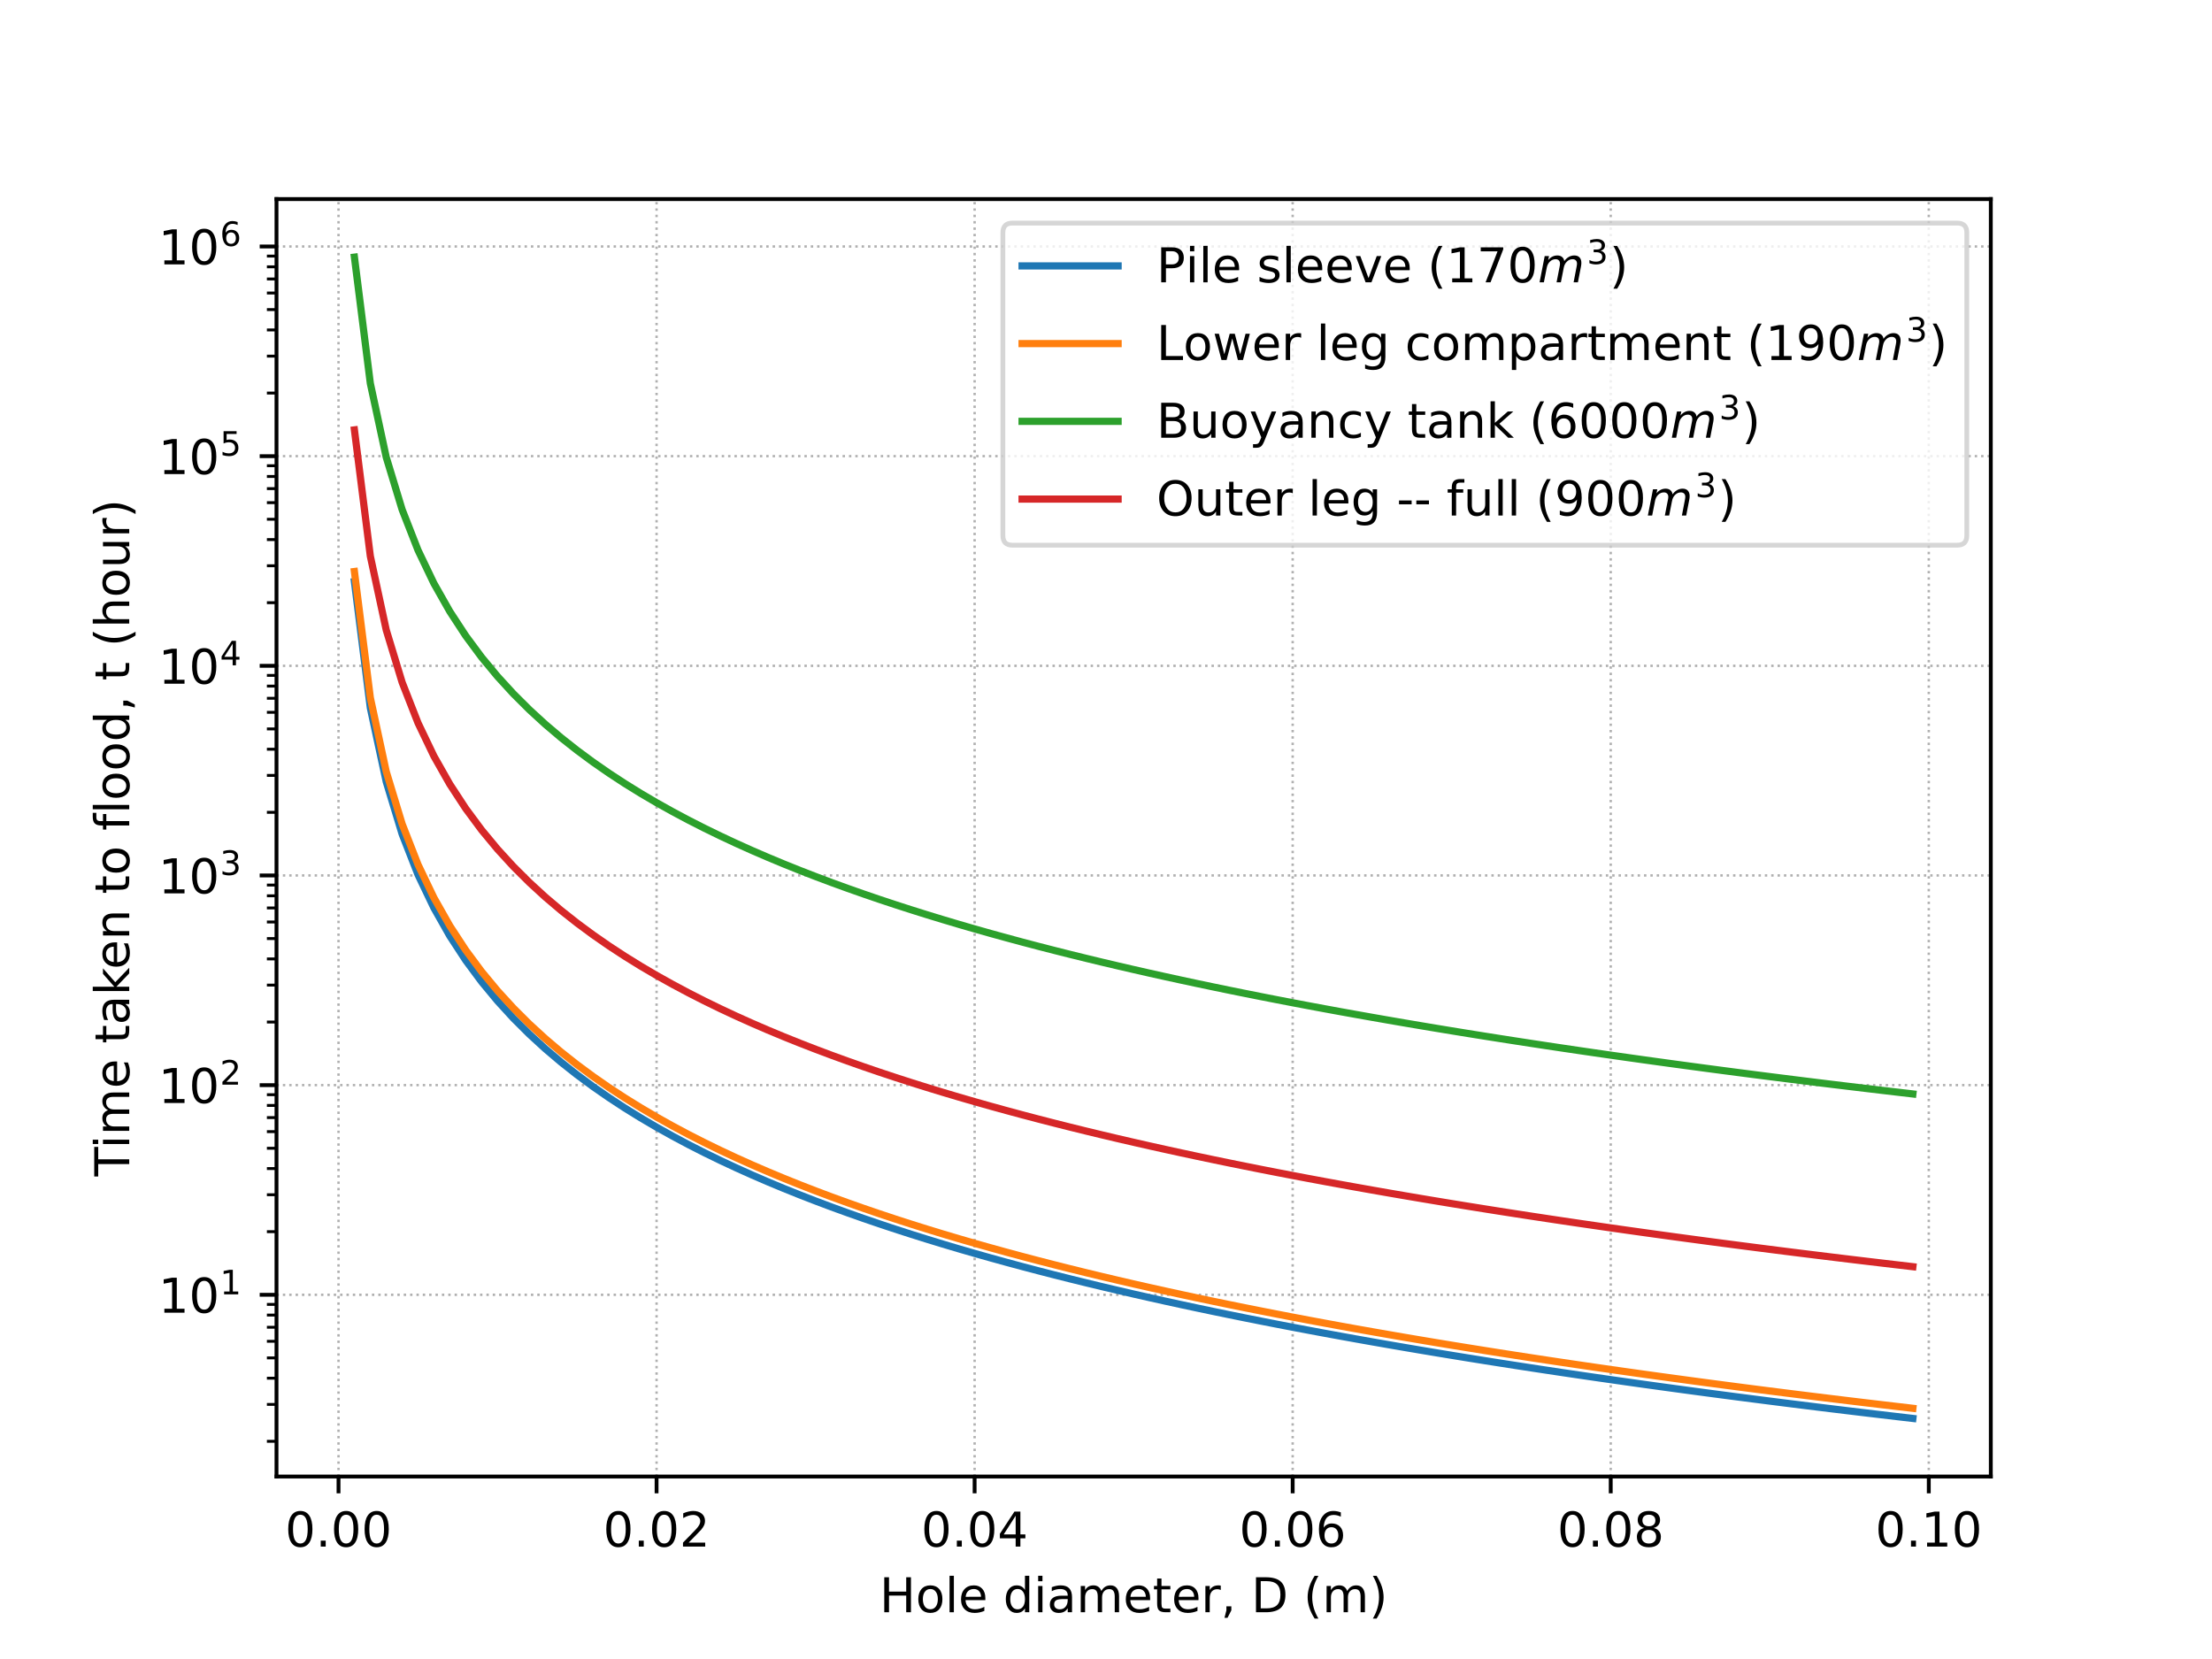 <?xml version="1.0" encoding="utf-8" standalone="no"?>
<!DOCTYPE svg PUBLIC "-//W3C//DTD SVG 1.1//EN"
  "http://www.w3.org/Graphics/SVG/1.1/DTD/svg11.dtd">
<!-- Created with matplotlib (https://matplotlib.org/) -->
<svg height="345.6pt" version="1.1" viewBox="0 0 460.8 345.6" width="460.8pt" xmlns="http://www.w3.org/2000/svg" xmlns:xlink="http://www.w3.org/1999/xlink">
 <defs>
  <style type="text/css">*{stroke-linecap:butt;stroke-linejoin:round;}</style>
 </defs>
 <g id="figure_1">
  <g id="patch_1">
   <path d="M 0 345.6 
L 460.8 345.6 
L 460.8 0 
L 0 0 
z
" style="fill:#ffffff;"/>
  </g>
  <g id="axes_1">
   <g id="patch_2">
    <path d="M 57.6 307.584 
L 414.72 307.584 
L 414.72 41.472 
L 57.6 41.472 
z
" style="fill:#ffffff;"/>
   </g>
   <g id="matplotlib.axis_1">
    <g id="xtick_1">
     <g id="line2d_1">
      <path clip-path="url(#p7de33e5da5)" d="M 70.52 307.584 
L 70.52 41.472 
" style="fill:none;stroke:#b0b0b0;stroke-dasharray:0.5,0.825;stroke-dashoffset:0;stroke-width:0.5;"/>
     </g>
     <g id="line2d_2">
      <defs>
       <path d="M 0 0 
L 0 3.5 
" id="me337058703" style="stroke:#000000;stroke-width:0.8;"/>
      </defs>
      <g>
       <use style="stroke:#000000;stroke-width:0.8;" x="70.52" xlink:href="#me337058703" y="307.584"/>
      </g>
     </g>
     <g id="text_1">
      <!-- 0.00 -->
      <g transform="translate(59.387 322.182)scale(0.1 -0.1)">
       <defs>
        <path d="M 31.781 66.406 
Q 24.172 66.406 20.328 58.906 
Q 16.5 51.422 16.5 36.375 
Q 16.5 21.391 20.328 13.891 
Q 24.172 6.391 31.781 6.391 
Q 39.453 6.391 43.281 13.891 
Q 47.125 21.391 47.125 36.375 
Q 47.125 51.422 43.281 58.906 
Q 39.453 66.406 31.781 66.406 
z
M 31.781 74.219 
Q 44.047 74.219 50.516 64.516 
Q 56.984 54.828 56.984 36.375 
Q 56.984 17.969 50.516 8.266 
Q 44.047 -1.422 31.781 -1.422 
Q 19.531 -1.422 13.062 8.266 
Q 6.594 17.969 6.594 36.375 
Q 6.594 54.828 13.062 64.516 
Q 19.531 74.219 31.781 74.219 
z
" id="DejaVuSans-48"/>
        <path d="M 10.688 12.406 
L 21 12.406 
L 21 0 
L 10.688 0 
z
" id="DejaVuSans-46"/>
       </defs>
       <use xlink:href="#DejaVuSans-48"/>
       <use x="63.623" xlink:href="#DejaVuSans-46"/>
       <use x="95.41" xlink:href="#DejaVuSans-48"/>
       <use x="159.033" xlink:href="#DejaVuSans-48"/>
      </g>
     </g>
    </g>
    <g id="xtick_2">
     <g id="line2d_3">
      <path clip-path="url(#p7de33e5da5)" d="M 136.776 307.584 
L 136.776 41.472 
" style="fill:none;stroke:#b0b0b0;stroke-dasharray:0.5,0.825;stroke-dashoffset:0;stroke-width:0.5;"/>
     </g>
     <g id="line2d_4">
      <g>
       <use style="stroke:#000000;stroke-width:0.8;" x="136.776" xlink:href="#me337058703" y="307.584"/>
      </g>
     </g>
     <g id="text_2">
      <!-- 0.02 -->
      <g transform="translate(125.643 322.182)scale(0.1 -0.1)">
       <defs>
        <path d="M 19.188 8.297 
L 53.609 8.297 
L 53.609 0 
L 7.328 0 
L 7.328 8.297 
Q 12.938 14.109 22.625 23.891 
Q 32.328 33.688 34.812 36.531 
Q 39.547 41.844 41.422 45.531 
Q 43.312 49.219 43.312 52.781 
Q 43.312 58.594 39.234 62.25 
Q 35.156 65.922 28.609 65.922 
Q 23.969 65.922 18.812 64.312 
Q 13.672 62.703 7.812 59.422 
L 7.812 69.391 
Q 13.766 71.781 18.938 73 
Q 24.125 74.219 28.422 74.219 
Q 39.75 74.219 46.484 68.547 
Q 53.219 62.891 53.219 53.422 
Q 53.219 48.922 51.531 44.891 
Q 49.859 40.875 45.406 35.406 
Q 44.188 33.984 37.641 27.219 
Q 31.109 20.453 19.188 8.297 
z
" id="DejaVuSans-50"/>
       </defs>
       <use xlink:href="#DejaVuSans-48"/>
       <use x="63.623" xlink:href="#DejaVuSans-46"/>
       <use x="95.41" xlink:href="#DejaVuSans-48"/>
       <use x="159.033" xlink:href="#DejaVuSans-50"/>
      </g>
     </g>
    </g>
    <g id="xtick_3">
     <g id="line2d_5">
      <path clip-path="url(#p7de33e5da5)" d="M 203.032 307.584 
L 203.032 41.472 
" style="fill:none;stroke:#b0b0b0;stroke-dasharray:0.5,0.825;stroke-dashoffset:0;stroke-width:0.5;"/>
     </g>
     <g id="line2d_6">
      <g>
       <use style="stroke:#000000;stroke-width:0.8;" x="203.032" xlink:href="#me337058703" y="307.584"/>
      </g>
     </g>
     <g id="text_3">
      <!-- 0.04 -->
      <g transform="translate(191.899 322.182)scale(0.1 -0.1)">
       <defs>
        <path d="M 37.797 64.312 
L 12.891 25.391 
L 37.797 25.391 
z
M 35.203 72.906 
L 47.609 72.906 
L 47.609 25.391 
L 58.016 25.391 
L 58.016 17.188 
L 47.609 17.188 
L 47.609 0 
L 37.797 0 
L 37.797 17.188 
L 4.891 17.188 
L 4.891 26.703 
z
" id="DejaVuSans-52"/>
       </defs>
       <use xlink:href="#DejaVuSans-48"/>
       <use x="63.623" xlink:href="#DejaVuSans-46"/>
       <use x="95.41" xlink:href="#DejaVuSans-48"/>
       <use x="159.033" xlink:href="#DejaVuSans-52"/>
      </g>
     </g>
    </g>
    <g id="xtick_4">
     <g id="line2d_7">
      <path clip-path="url(#p7de33e5da5)" d="M 269.288 307.584 
L 269.288 41.472 
" style="fill:none;stroke:#b0b0b0;stroke-dasharray:0.5,0.825;stroke-dashoffset:0;stroke-width:0.5;"/>
     </g>
     <g id="line2d_8">
      <g>
       <use style="stroke:#000000;stroke-width:0.8;" x="269.288" xlink:href="#me337058703" y="307.584"/>
      </g>
     </g>
     <g id="text_4">
      <!-- 0.06 -->
      <g transform="translate(258.155 322.182)scale(0.1 -0.1)">
       <defs>
        <path d="M 33.016 40.375 
Q 26.375 40.375 22.484 35.828 
Q 18.609 31.297 18.609 23.391 
Q 18.609 15.531 22.484 10.953 
Q 26.375 6.391 33.016 6.391 
Q 39.656 6.391 43.531 10.953 
Q 47.406 15.531 47.406 23.391 
Q 47.406 31.297 43.531 35.828 
Q 39.656 40.375 33.016 40.375 
z
M 52.594 71.297 
L 52.594 62.312 
Q 48.875 64.062 45.094 64.984 
Q 41.312 65.922 37.594 65.922 
Q 27.828 65.922 22.672 59.328 
Q 17.531 52.734 16.797 39.406 
Q 19.672 43.656 24.016 45.922 
Q 28.375 48.188 33.594 48.188 
Q 44.578 48.188 50.953 41.516 
Q 57.328 34.859 57.328 23.391 
Q 57.328 12.156 50.688 5.359 
Q 44.047 -1.422 33.016 -1.422 
Q 20.359 -1.422 13.672 8.266 
Q 6.984 17.969 6.984 36.375 
Q 6.984 53.656 15.188 63.938 
Q 23.391 74.219 37.203 74.219 
Q 40.922 74.219 44.703 73.484 
Q 48.484 72.75 52.594 71.297 
z
" id="DejaVuSans-54"/>
       </defs>
       <use xlink:href="#DejaVuSans-48"/>
       <use x="63.623" xlink:href="#DejaVuSans-46"/>
       <use x="95.41" xlink:href="#DejaVuSans-48"/>
       <use x="159.033" xlink:href="#DejaVuSans-54"/>
      </g>
     </g>
    </g>
    <g id="xtick_5">
     <g id="line2d_9">
      <path clip-path="url(#p7de33e5da5)" d="M 335.544 307.584 
L 335.544 41.472 
" style="fill:none;stroke:#b0b0b0;stroke-dasharray:0.5,0.825;stroke-dashoffset:0;stroke-width:0.5;"/>
     </g>
     <g id="line2d_10">
      <g>
       <use style="stroke:#000000;stroke-width:0.8;" x="335.544" xlink:href="#me337058703" y="307.584"/>
      </g>
     </g>
     <g id="text_5">
      <!-- 0.08 -->
      <g transform="translate(324.411 322.182)scale(0.1 -0.1)">
       <defs>
        <path d="M 31.781 34.625 
Q 24.75 34.625 20.719 30.859 
Q 16.703 27.094 16.703 20.516 
Q 16.703 13.922 20.719 10.156 
Q 24.75 6.391 31.781 6.391 
Q 38.812 6.391 42.859 10.172 
Q 46.922 13.969 46.922 20.516 
Q 46.922 27.094 42.891 30.859 
Q 38.875 34.625 31.781 34.625 
z
M 21.922 38.812 
Q 15.578 40.375 12.031 44.719 
Q 8.5 49.078 8.5 55.328 
Q 8.5 64.062 14.719 69.141 
Q 20.953 74.219 31.781 74.219 
Q 42.672 74.219 48.875 69.141 
Q 55.078 64.062 55.078 55.328 
Q 55.078 49.078 51.531 44.719 
Q 48 40.375 41.703 38.812 
Q 48.828 37.156 52.797 32.312 
Q 56.781 27.484 56.781 20.516 
Q 56.781 9.906 50.312 4.234 
Q 43.844 -1.422 31.781 -1.422 
Q 19.734 -1.422 13.25 4.234 
Q 6.781 9.906 6.781 20.516 
Q 6.781 27.484 10.781 32.312 
Q 14.797 37.156 21.922 38.812 
z
M 18.312 54.391 
Q 18.312 48.734 21.844 45.562 
Q 25.391 42.391 31.781 42.391 
Q 38.141 42.391 41.719 45.562 
Q 45.312 48.734 45.312 54.391 
Q 45.312 60.062 41.719 63.234 
Q 38.141 66.406 31.781 66.406 
Q 25.391 66.406 21.844 63.234 
Q 18.312 60.062 18.312 54.391 
z
" id="DejaVuSans-56"/>
       </defs>
       <use xlink:href="#DejaVuSans-48"/>
       <use x="63.623" xlink:href="#DejaVuSans-46"/>
       <use x="95.41" xlink:href="#DejaVuSans-48"/>
       <use x="159.033" xlink:href="#DejaVuSans-56"/>
      </g>
     </g>
    </g>
    <g id="xtick_6">
     <g id="line2d_11">
      <path clip-path="url(#p7de33e5da5)" d="M 401.8 307.584 
L 401.8 41.472 
" style="fill:none;stroke:#b0b0b0;stroke-dasharray:0.5,0.825;stroke-dashoffset:0;stroke-width:0.5;"/>
     </g>
     <g id="line2d_12">
      <g>
       <use style="stroke:#000000;stroke-width:0.8;" x="401.8" xlink:href="#me337058703" y="307.584"/>
      </g>
     </g>
     <g id="text_6">
      <!-- 0.10 -->
      <g transform="translate(390.667 322.182)scale(0.1 -0.1)">
       <defs>
        <path d="M 12.406 8.297 
L 28.516 8.297 
L 28.516 63.922 
L 10.984 60.406 
L 10.984 69.391 
L 28.422 72.906 
L 38.281 72.906 
L 38.281 8.297 
L 54.391 8.297 
L 54.391 0 
L 12.406 0 
z
" id="DejaVuSans-49"/>
       </defs>
       <use xlink:href="#DejaVuSans-48"/>
       <use x="63.623" xlink:href="#DejaVuSans-46"/>
       <use x="95.41" xlink:href="#DejaVuSans-49"/>
       <use x="159.033" xlink:href="#DejaVuSans-48"/>
      </g>
     </g>
    </g>
    <g id="text_7">
     <!-- Hole diameter, D (m) -->
     <g transform="translate(183.23 335.861)scale(0.1 -0.1)">
      <defs>
       <path d="M 9.812 72.906 
L 19.672 72.906 
L 19.672 43.016 
L 55.516 43.016 
L 55.516 72.906 
L 65.375 72.906 
L 65.375 0 
L 55.516 0 
L 55.516 34.719 
L 19.672 34.719 
L 19.672 0 
L 9.812 0 
z
" id="DejaVuSans-72"/>
       <path d="M 30.609 48.391 
Q 23.391 48.391 19.188 42.75 
Q 14.984 37.109 14.984 27.297 
Q 14.984 17.484 19.156 11.844 
Q 23.344 6.203 30.609 6.203 
Q 37.797 6.203 41.984 11.859 
Q 46.188 17.531 46.188 27.297 
Q 46.188 37.016 41.984 42.703 
Q 37.797 48.391 30.609 48.391 
z
M 30.609 56 
Q 42.328 56 49.016 48.375 
Q 55.719 40.766 55.719 27.297 
Q 55.719 13.875 49.016 6.219 
Q 42.328 -1.422 30.609 -1.422 
Q 18.844 -1.422 12.172 6.219 
Q 5.516 13.875 5.516 27.297 
Q 5.516 40.766 12.172 48.375 
Q 18.844 56 30.609 56 
z
" id="DejaVuSans-111"/>
       <path d="M 9.422 75.984 
L 18.406 75.984 
L 18.406 0 
L 9.422 0 
z
" id="DejaVuSans-108"/>
       <path d="M 56.203 29.594 
L 56.203 25.203 
L 14.891 25.203 
Q 15.484 15.922 20.484 11.062 
Q 25.484 6.203 34.422 6.203 
Q 39.594 6.203 44.453 7.469 
Q 49.312 8.734 54.109 11.281 
L 54.109 2.781 
Q 49.266 0.734 44.188 -0.344 
Q 39.109 -1.422 33.891 -1.422 
Q 20.797 -1.422 13.156 6.188 
Q 5.516 13.812 5.516 26.812 
Q 5.516 40.234 12.766 48.109 
Q 20.016 56 32.328 56 
Q 43.359 56 49.781 48.891 
Q 56.203 41.797 56.203 29.594 
z
M 47.219 32.234 
Q 47.125 39.594 43.094 43.984 
Q 39.062 48.391 32.422 48.391 
Q 24.906 48.391 20.391 44.141 
Q 15.875 39.891 15.188 32.172 
z
" id="DejaVuSans-101"/>
       <path id="DejaVuSans-32"/>
       <path d="M 45.406 46.391 
L 45.406 75.984 
L 54.391 75.984 
L 54.391 0 
L 45.406 0 
L 45.406 8.203 
Q 42.578 3.328 38.25 0.953 
Q 33.938 -1.422 27.875 -1.422 
Q 17.969 -1.422 11.734 6.484 
Q 5.516 14.406 5.516 27.297 
Q 5.516 40.188 11.734 48.094 
Q 17.969 56 27.875 56 
Q 33.938 56 38.25 53.625 
Q 42.578 51.266 45.406 46.391 
z
M 14.797 27.297 
Q 14.797 17.391 18.875 11.75 
Q 22.953 6.109 30.078 6.109 
Q 37.203 6.109 41.297 11.75 
Q 45.406 17.391 45.406 27.297 
Q 45.406 37.203 41.297 42.844 
Q 37.203 48.484 30.078 48.484 
Q 22.953 48.484 18.875 42.844 
Q 14.797 37.203 14.797 27.297 
z
" id="DejaVuSans-100"/>
       <path d="M 9.422 54.688 
L 18.406 54.688 
L 18.406 0 
L 9.422 0 
z
M 9.422 75.984 
L 18.406 75.984 
L 18.406 64.594 
L 9.422 64.594 
z
" id="DejaVuSans-105"/>
       <path d="M 34.281 27.484 
Q 23.391 27.484 19.188 25 
Q 14.984 22.516 14.984 16.5 
Q 14.984 11.719 18.141 8.906 
Q 21.297 6.109 26.703 6.109 
Q 34.188 6.109 38.703 11.406 
Q 43.219 16.703 43.219 25.484 
L 43.219 27.484 
z
M 52.203 31.203 
L 52.203 0 
L 43.219 0 
L 43.219 8.297 
Q 40.141 3.328 35.547 0.953 
Q 30.953 -1.422 24.312 -1.422 
Q 15.922 -1.422 10.953 3.297 
Q 6 8.016 6 15.922 
Q 6 25.141 12.172 29.828 
Q 18.359 34.516 30.609 34.516 
L 43.219 34.516 
L 43.219 35.406 
Q 43.219 41.609 39.141 45 
Q 35.062 48.391 27.688 48.391 
Q 23 48.391 18.547 47.266 
Q 14.109 46.141 10.016 43.891 
L 10.016 52.203 
Q 14.938 54.109 19.578 55.047 
Q 24.219 56 28.609 56 
Q 40.484 56 46.344 49.844 
Q 52.203 43.703 52.203 31.203 
z
" id="DejaVuSans-97"/>
       <path d="M 52 44.188 
Q 55.375 50.25 60.062 53.125 
Q 64.75 56 71.094 56 
Q 79.641 56 84.281 50.016 
Q 88.922 44.047 88.922 33.016 
L 88.922 0 
L 79.891 0 
L 79.891 32.719 
Q 79.891 40.578 77.094 44.375 
Q 74.312 48.188 68.609 48.188 
Q 61.625 48.188 57.562 43.547 
Q 53.516 38.922 53.516 30.906 
L 53.516 0 
L 44.484 0 
L 44.484 32.719 
Q 44.484 40.625 41.703 44.406 
Q 38.922 48.188 33.109 48.188 
Q 26.219 48.188 22.156 43.531 
Q 18.109 38.875 18.109 30.906 
L 18.109 0 
L 9.078 0 
L 9.078 54.688 
L 18.109 54.688 
L 18.109 46.188 
Q 21.188 51.219 25.484 53.609 
Q 29.781 56 35.688 56 
Q 41.656 56 45.828 52.969 
Q 50 49.953 52 44.188 
z
" id="DejaVuSans-109"/>
       <path d="M 18.312 70.219 
L 18.312 54.688 
L 36.812 54.688 
L 36.812 47.703 
L 18.312 47.703 
L 18.312 18.016 
Q 18.312 11.328 20.141 9.422 
Q 21.969 7.516 27.594 7.516 
L 36.812 7.516 
L 36.812 0 
L 27.594 0 
Q 17.188 0 13.234 3.875 
Q 9.281 7.766 9.281 18.016 
L 9.281 47.703 
L 2.688 47.703 
L 2.688 54.688 
L 9.281 54.688 
L 9.281 70.219 
z
" id="DejaVuSans-116"/>
       <path d="M 41.109 46.297 
Q 39.594 47.172 37.812 47.578 
Q 36.031 48 33.891 48 
Q 26.266 48 22.188 43.047 
Q 18.109 38.094 18.109 28.812 
L 18.109 0 
L 9.078 0 
L 9.078 54.688 
L 18.109 54.688 
L 18.109 46.188 
Q 20.953 51.172 25.484 53.578 
Q 30.031 56 36.531 56 
Q 37.453 56 38.578 55.875 
Q 39.703 55.766 41.062 55.516 
z
" id="DejaVuSans-114"/>
       <path d="M 11.719 12.406 
L 22.016 12.406 
L 22.016 4 
L 14.016 -11.625 
L 7.719 -11.625 
L 11.719 4 
z
" id="DejaVuSans-44"/>
       <path d="M 19.672 64.797 
L 19.672 8.109 
L 31.594 8.109 
Q 46.688 8.109 53.688 14.938 
Q 60.688 21.781 60.688 36.531 
Q 60.688 51.172 53.688 57.984 
Q 46.688 64.797 31.594 64.797 
z
M 9.812 72.906 
L 30.078 72.906 
Q 51.266 72.906 61.172 64.094 
Q 71.094 55.281 71.094 36.531 
Q 71.094 17.672 61.125 8.828 
Q 51.172 0 30.078 0 
L 9.812 0 
z
" id="DejaVuSans-68"/>
       <path d="M 31 75.875 
Q 24.469 64.656 21.281 53.656 
Q 18.109 42.672 18.109 31.391 
Q 18.109 20.125 21.312 9.062 
Q 24.516 -2 31 -13.188 
L 23.188 -13.188 
Q 15.875 -1.703 12.234 9.375 
Q 8.594 20.453 8.594 31.391 
Q 8.594 42.281 12.203 53.312 
Q 15.828 64.359 23.188 75.875 
z
" id="DejaVuSans-40"/>
       <path d="M 8.016 75.875 
L 15.828 75.875 
Q 23.141 64.359 26.781 53.312 
Q 30.422 42.281 30.422 31.391 
Q 30.422 20.453 26.781 9.375 
Q 23.141 -1.703 15.828 -13.188 
L 8.016 -13.188 
Q 14.5 -2 17.703 9.062 
Q 20.906 20.125 20.906 31.391 
Q 20.906 42.672 17.703 53.656 
Q 14.5 64.656 8.016 75.875 
z
" id="DejaVuSans-41"/>
      </defs>
      <use xlink:href="#DejaVuSans-72"/>
      <use x="75.195" xlink:href="#DejaVuSans-111"/>
      <use x="136.377" xlink:href="#DejaVuSans-108"/>
      <use x="164.16" xlink:href="#DejaVuSans-101"/>
      <use x="225.684" xlink:href="#DejaVuSans-32"/>
      <use x="257.471" xlink:href="#DejaVuSans-100"/>
      <use x="320.947" xlink:href="#DejaVuSans-105"/>
      <use x="348.73" xlink:href="#DejaVuSans-97"/>
      <use x="410.01" xlink:href="#DejaVuSans-109"/>
      <use x="507.422" xlink:href="#DejaVuSans-101"/>
      <use x="568.945" xlink:href="#DejaVuSans-116"/>
      <use x="608.154" xlink:href="#DejaVuSans-101"/>
      <use x="669.678" xlink:href="#DejaVuSans-114"/>
      <use x="710.791" xlink:href="#DejaVuSans-44"/>
      <use x="742.578" xlink:href="#DejaVuSans-32"/>
      <use x="774.365" xlink:href="#DejaVuSans-68"/>
      <use x="851.367" xlink:href="#DejaVuSans-32"/>
      <use x="883.154" xlink:href="#DejaVuSans-40"/>
      <use x="922.168" xlink:href="#DejaVuSans-109"/>
      <use x="1019.58" xlink:href="#DejaVuSans-41"/>
     </g>
    </g>
   </g>
   <g id="matplotlib.axis_2">
    <g id="ytick_1">
     <g id="line2d_13">
      <path clip-path="url(#p7de33e5da5)" d="M 57.6 269.727 
L 414.72 269.727 
" style="fill:none;stroke:#b0b0b0;stroke-dasharray:0.5,0.825;stroke-dashoffset:0;stroke-width:0.5;"/>
     </g>
     <g id="line2d_14">
      <defs>
       <path d="M 0 0 
L -3.5 0 
" id="m7d23ebe862" style="stroke:#000000;stroke-width:0.8;"/>
      </defs>
      <g>
       <use style="stroke:#000000;stroke-width:0.8;" x="57.6" xlink:href="#m7d23ebe862" y="269.727"/>
      </g>
     </g>
     <g id="text_8">
      <!-- $\mathdefault{10^{1}}$ -->
      <g transform="translate(33 273.527)scale(0.1 -0.1)">
       <use transform="translate(0 0.684)" xlink:href="#DejaVuSans-49"/>
       <use transform="translate(63.623 0.684)" xlink:href="#DejaVuSans-48"/>
       <use transform="translate(128.203 38.966)scale(0.7)" xlink:href="#DejaVuSans-49"/>
      </g>
     </g>
    </g>
    <g id="ytick_2">
     <g id="line2d_15">
      <path clip-path="url(#p7de33e5da5)" d="M 57.6 226.051 
L 414.72 226.051 
" style="fill:none;stroke:#b0b0b0;stroke-dasharray:0.5,0.825;stroke-dashoffset:0;stroke-width:0.5;"/>
     </g>
     <g id="line2d_16">
      <g>
       <use style="stroke:#000000;stroke-width:0.8;" x="57.6" xlink:href="#m7d23ebe862" y="226.051"/>
      </g>
     </g>
     <g id="text_9">
      <!-- $\mathdefault{10^{2}}$ -->
      <g transform="translate(33 229.851)scale(0.1 -0.1)">
       <use transform="translate(0 0.766)" xlink:href="#DejaVuSans-49"/>
       <use transform="translate(63.623 0.766)" xlink:href="#DejaVuSans-48"/>
       <use transform="translate(128.203 39.047)scale(0.7)" xlink:href="#DejaVuSans-50"/>
      </g>
     </g>
    </g>
    <g id="ytick_3">
     <g id="line2d_17">
      <path clip-path="url(#p7de33e5da5)" d="M 57.6 182.376 
L 414.72 182.376 
" style="fill:none;stroke:#b0b0b0;stroke-dasharray:0.5,0.825;stroke-dashoffset:0;stroke-width:0.5;"/>
     </g>
     <g id="line2d_18">
      <g>
       <use style="stroke:#000000;stroke-width:0.8;" x="57.6" xlink:href="#m7d23ebe862" y="182.376"/>
      </g>
     </g>
     <g id="text_10">
      <!-- $\mathdefault{10^{3}}$ -->
      <g transform="translate(33 186.175)scale(0.1 -0.1)">
       <defs>
        <path d="M 40.578 39.312 
Q 47.656 37.797 51.625 33 
Q 55.609 28.219 55.609 21.188 
Q 55.609 10.406 48.188 4.484 
Q 40.766 -1.422 27.094 -1.422 
Q 22.516 -1.422 17.656 -0.516 
Q 12.797 0.391 7.625 2.203 
L 7.625 11.719 
Q 11.719 9.328 16.594 8.109 
Q 21.484 6.891 26.812 6.891 
Q 36.078 6.891 40.938 10.547 
Q 45.797 14.203 45.797 21.188 
Q 45.797 27.641 41.281 31.266 
Q 36.766 34.906 28.719 34.906 
L 20.219 34.906 
L 20.219 43.016 
L 29.109 43.016 
Q 36.375 43.016 40.234 45.922 
Q 44.094 48.828 44.094 54.297 
Q 44.094 59.906 40.109 62.906 
Q 36.141 65.922 28.719 65.922 
Q 24.656 65.922 20.016 65.031 
Q 15.375 64.156 9.812 62.312 
L 9.812 71.094 
Q 15.438 72.656 20.344 73.438 
Q 25.25 74.219 29.594 74.219 
Q 40.828 74.219 47.359 69.109 
Q 53.906 64.016 53.906 55.328 
Q 53.906 49.266 50.438 45.094 
Q 46.969 40.922 40.578 39.312 
z
" id="DejaVuSans-51"/>
       </defs>
       <use transform="translate(0 0.766)" xlink:href="#DejaVuSans-49"/>
       <use transform="translate(63.623 0.766)" xlink:href="#DejaVuSans-48"/>
       <use transform="translate(128.203 39.047)scale(0.7)" xlink:href="#DejaVuSans-51"/>
      </g>
     </g>
    </g>
    <g id="ytick_4">
     <g id="line2d_19">
      <path clip-path="url(#p7de33e5da5)" d="M 57.6 138.7 
L 414.72 138.7 
" style="fill:none;stroke:#b0b0b0;stroke-dasharray:0.5,0.825;stroke-dashoffset:0;stroke-width:0.5;"/>
     </g>
     <g id="line2d_20">
      <g>
       <use style="stroke:#000000;stroke-width:0.8;" x="57.6" xlink:href="#m7d23ebe862" y="138.7"/>
      </g>
     </g>
     <g id="text_11">
      <!-- $\mathdefault{10^{4}}$ -->
      <g transform="translate(33 142.499)scale(0.1 -0.1)">
       <use transform="translate(0 0.684)" xlink:href="#DejaVuSans-49"/>
       <use transform="translate(63.623 0.684)" xlink:href="#DejaVuSans-48"/>
       <use transform="translate(128.203 38.966)scale(0.7)" xlink:href="#DejaVuSans-52"/>
      </g>
     </g>
    </g>
    <g id="ytick_5">
     <g id="line2d_21">
      <path clip-path="url(#p7de33e5da5)" d="M 57.6 95.024 
L 414.72 95.024 
" style="fill:none;stroke:#b0b0b0;stroke-dasharray:0.5,0.825;stroke-dashoffset:0;stroke-width:0.5;"/>
     </g>
     <g id="line2d_22">
      <g>
       <use style="stroke:#000000;stroke-width:0.8;" x="57.6" xlink:href="#m7d23ebe862" y="95.024"/>
      </g>
     </g>
     <g id="text_12">
      <!-- $\mathdefault{10^{5}}$ -->
      <g transform="translate(33 98.823)scale(0.1 -0.1)">
       <defs>
        <path d="M 10.797 72.906 
L 49.516 72.906 
L 49.516 64.594 
L 19.828 64.594 
L 19.828 46.734 
Q 21.969 47.469 24.109 47.828 
Q 26.266 48.188 28.422 48.188 
Q 40.625 48.188 47.75 41.5 
Q 54.891 34.812 54.891 23.391 
Q 54.891 11.625 47.562 5.094 
Q 40.234 -1.422 26.906 -1.422 
Q 22.312 -1.422 17.547 -0.641 
Q 12.797 0.141 7.719 1.703 
L 7.719 11.625 
Q 12.109 9.234 16.797 8.062 
Q 21.484 6.891 26.703 6.891 
Q 35.156 6.891 40.078 11.328 
Q 45.016 15.766 45.016 23.391 
Q 45.016 31 40.078 35.438 
Q 35.156 39.891 26.703 39.891 
Q 22.75 39.891 18.812 39.016 
Q 14.891 38.141 10.797 36.281 
z
" id="DejaVuSans-53"/>
       </defs>
       <use transform="translate(0 0.684)" xlink:href="#DejaVuSans-49"/>
       <use transform="translate(63.623 0.684)" xlink:href="#DejaVuSans-48"/>
       <use transform="translate(128.203 38.966)scale(0.7)" xlink:href="#DejaVuSans-53"/>
      </g>
     </g>
    </g>
    <g id="ytick_6">
     <g id="line2d_23">
      <path clip-path="url(#p7de33e5da5)" d="M 57.6 51.348 
L 414.72 51.348 
" style="fill:none;stroke:#b0b0b0;stroke-dasharray:0.5,0.825;stroke-dashoffset:0;stroke-width:0.5;"/>
     </g>
     <g id="line2d_24">
      <g>
       <use style="stroke:#000000;stroke-width:0.8;" x="57.6" xlink:href="#m7d23ebe862" y="51.348"/>
      </g>
     </g>
     <g id="text_13">
      <!-- $\mathdefault{10^{6}}$ -->
      <g transform="translate(33 55.147)scale(0.1 -0.1)">
       <use transform="translate(0 0.766)" xlink:href="#DejaVuSans-49"/>
       <use transform="translate(63.623 0.766)" xlink:href="#DejaVuSans-48"/>
       <use transform="translate(128.203 39.047)scale(0.7)" xlink:href="#DejaVuSans-54"/>
      </g>
     </g>
    </g>
    <g id="ytick_7">
     <g id="line2d_25">
      <defs>
       <path d="M 0 0 
L -2 0 
" id="mdcd678fb2e" style="stroke:#000000;stroke-width:0.6;"/>
      </defs>
      <g>
       <use style="stroke:#000000;stroke-width:0.6;" x="57.6" xlink:href="#mdcd678fb2e" y="300.256"/>
      </g>
     </g>
    </g>
    <g id="ytick_8">
     <g id="line2d_26">
      <g>
       <use style="stroke:#000000;stroke-width:0.6;" x="57.6" xlink:href="#mdcd678fb2e" y="292.565"/>
      </g>
     </g>
    </g>
    <g id="ytick_9">
     <g id="line2d_27">
      <g>
       <use style="stroke:#000000;stroke-width:0.6;" x="57.6" xlink:href="#mdcd678fb2e" y="287.108"/>
      </g>
     </g>
    </g>
    <g id="ytick_10">
     <g id="line2d_28">
      <g>
       <use style="stroke:#000000;stroke-width:0.6;" x="57.6" xlink:href="#mdcd678fb2e" y="282.875"/>
      </g>
     </g>
    </g>
    <g id="ytick_11">
     <g id="line2d_29">
      <g>
       <use style="stroke:#000000;stroke-width:0.6;" x="57.6" xlink:href="#mdcd678fb2e" y="279.417"/>
      </g>
     </g>
    </g>
    <g id="ytick_12">
     <g id="line2d_30">
      <g>
       <use style="stroke:#000000;stroke-width:0.6;" x="57.6" xlink:href="#mdcd678fb2e" y="276.493"/>
      </g>
     </g>
    </g>
    <g id="ytick_13">
     <g id="line2d_31">
      <g>
       <use style="stroke:#000000;stroke-width:0.6;" x="57.6" xlink:href="#mdcd678fb2e" y="273.96"/>
      </g>
     </g>
    </g>
    <g id="ytick_14">
     <g id="line2d_32">
      <g>
       <use style="stroke:#000000;stroke-width:0.6;" x="57.6" xlink:href="#mdcd678fb2e" y="271.726"/>
      </g>
     </g>
    </g>
    <g id="ytick_15">
     <g id="line2d_33">
      <g>
       <use style="stroke:#000000;stroke-width:0.6;" x="57.6" xlink:href="#mdcd678fb2e" y="256.58"/>
      </g>
     </g>
    </g>
    <g id="ytick_16">
     <g id="line2d_34">
      <g>
       <use style="stroke:#000000;stroke-width:0.6;" x="57.6" xlink:href="#mdcd678fb2e" y="248.889"/>
      </g>
     </g>
    </g>
    <g id="ytick_17">
     <g id="line2d_35">
      <g>
       <use style="stroke:#000000;stroke-width:0.6;" x="57.6" xlink:href="#mdcd678fb2e" y="243.432"/>
      </g>
     </g>
    </g>
    <g id="ytick_18">
     <g id="line2d_36">
      <g>
       <use style="stroke:#000000;stroke-width:0.6;" x="57.6" xlink:href="#mdcd678fb2e" y="239.199"/>
      </g>
     </g>
    </g>
    <g id="ytick_19">
     <g id="line2d_37">
      <g>
       <use style="stroke:#000000;stroke-width:0.6;" x="57.6" xlink:href="#mdcd678fb2e" y="235.741"/>
      </g>
     </g>
    </g>
    <g id="ytick_20">
     <g id="line2d_38">
      <g>
       <use style="stroke:#000000;stroke-width:0.6;" x="57.6" xlink:href="#mdcd678fb2e" y="232.817"/>
      </g>
     </g>
    </g>
    <g id="ytick_21">
     <g id="line2d_39">
      <g>
       <use style="stroke:#000000;stroke-width:0.6;" x="57.6" xlink:href="#mdcd678fb2e" y="230.284"/>
      </g>
     </g>
    </g>
    <g id="ytick_22">
     <g id="line2d_40">
      <g>
       <use style="stroke:#000000;stroke-width:0.6;" x="57.6" xlink:href="#mdcd678fb2e" y="228.05"/>
      </g>
     </g>
    </g>
    <g id="ytick_23">
     <g id="line2d_41">
      <g>
       <use style="stroke:#000000;stroke-width:0.6;" x="57.6" xlink:href="#mdcd678fb2e" y="212.904"/>
      </g>
     </g>
    </g>
    <g id="ytick_24">
     <g id="line2d_42">
      <g>
       <use style="stroke:#000000;stroke-width:0.6;" x="57.6" xlink:href="#mdcd678fb2e" y="205.213"/>
      </g>
     </g>
    </g>
    <g id="ytick_25">
     <g id="line2d_43">
      <g>
       <use style="stroke:#000000;stroke-width:0.6;" x="57.6" xlink:href="#mdcd678fb2e" y="199.756"/>
      </g>
     </g>
    </g>
    <g id="ytick_26">
     <g id="line2d_44">
      <g>
       <use style="stroke:#000000;stroke-width:0.6;" x="57.6" xlink:href="#mdcd678fb2e" y="195.523"/>
      </g>
     </g>
    </g>
    <g id="ytick_27">
     <g id="line2d_45">
      <g>
       <use style="stroke:#000000;stroke-width:0.6;" x="57.6" xlink:href="#mdcd678fb2e" y="192.065"/>
      </g>
     </g>
    </g>
    <g id="ytick_28">
     <g id="line2d_46">
      <g>
       <use style="stroke:#000000;stroke-width:0.6;" x="57.6" xlink:href="#mdcd678fb2e" y="189.141"/>
      </g>
     </g>
    </g>
    <g id="ytick_29">
     <g id="line2d_47">
      <g>
       <use style="stroke:#000000;stroke-width:0.6;" x="57.6" xlink:href="#mdcd678fb2e" y="186.608"/>
      </g>
     </g>
    </g>
    <g id="ytick_30">
     <g id="line2d_48">
      <g>
       <use style="stroke:#000000;stroke-width:0.6;" x="57.6" xlink:href="#mdcd678fb2e" y="184.374"/>
      </g>
     </g>
    </g>
    <g id="ytick_31">
     <g id="line2d_49">
      <g>
       <use style="stroke:#000000;stroke-width:0.6;" x="57.6" xlink:href="#mdcd678fb2e" y="169.228"/>
      </g>
     </g>
    </g>
    <g id="ytick_32">
     <g id="line2d_50">
      <g>
       <use style="stroke:#000000;stroke-width:0.6;" x="57.6" xlink:href="#mdcd678fb2e" y="161.537"/>
      </g>
     </g>
    </g>
    <g id="ytick_33">
     <g id="line2d_51">
      <g>
       <use style="stroke:#000000;stroke-width:0.6;" x="57.6" xlink:href="#mdcd678fb2e" y="156.08"/>
      </g>
     </g>
    </g>
    <g id="ytick_34">
     <g id="line2d_52">
      <g>
       <use style="stroke:#000000;stroke-width:0.6;" x="57.6" xlink:href="#mdcd678fb2e" y="151.847"/>
      </g>
     </g>
    </g>
    <g id="ytick_35">
     <g id="line2d_53">
      <g>
       <use style="stroke:#000000;stroke-width:0.6;" x="57.6" xlink:href="#mdcd678fb2e" y="148.389"/>
      </g>
     </g>
    </g>
    <g id="ytick_36">
     <g id="line2d_54">
      <g>
       <use style="stroke:#000000;stroke-width:0.6;" x="57.6" xlink:href="#mdcd678fb2e" y="145.465"/>
      </g>
     </g>
    </g>
    <g id="ytick_37">
     <g id="line2d_55">
      <g>
       <use style="stroke:#000000;stroke-width:0.6;" x="57.6" xlink:href="#mdcd678fb2e" y="142.932"/>
      </g>
     </g>
    </g>
    <g id="ytick_38">
     <g id="line2d_56">
      <g>
       <use style="stroke:#000000;stroke-width:0.6;" x="57.6" xlink:href="#mdcd678fb2e" y="140.698"/>
      </g>
     </g>
    </g>
    <g id="ytick_39">
     <g id="line2d_57">
      <g>
       <use style="stroke:#000000;stroke-width:0.6;" x="57.6" xlink:href="#mdcd678fb2e" y="125.552"/>
      </g>
     </g>
    </g>
    <g id="ytick_40">
     <g id="line2d_58">
      <g>
       <use style="stroke:#000000;stroke-width:0.6;" x="57.6" xlink:href="#mdcd678fb2e" y="117.861"/>
      </g>
     </g>
    </g>
    <g id="ytick_41">
     <g id="line2d_59">
      <g>
       <use style="stroke:#000000;stroke-width:0.6;" x="57.6" xlink:href="#mdcd678fb2e" y="112.404"/>
      </g>
     </g>
    </g>
    <g id="ytick_42">
     <g id="line2d_60">
      <g>
       <use style="stroke:#000000;stroke-width:0.6;" x="57.6" xlink:href="#mdcd678fb2e" y="108.171"/>
      </g>
     </g>
    </g>
    <g id="ytick_43">
     <g id="line2d_61">
      <g>
       <use style="stroke:#000000;stroke-width:0.6;" x="57.6" xlink:href="#mdcd678fb2e" y="104.713"/>
      </g>
     </g>
    </g>
    <g id="ytick_44">
     <g id="line2d_62">
      <g>
       <use style="stroke:#000000;stroke-width:0.6;" x="57.6" xlink:href="#mdcd678fb2e" y="101.789"/>
      </g>
     </g>
    </g>
    <g id="ytick_45">
     <g id="line2d_63">
      <g>
       <use style="stroke:#000000;stroke-width:0.6;" x="57.6" xlink:href="#mdcd678fb2e" y="99.256"/>
      </g>
     </g>
    </g>
    <g id="ytick_46">
     <g id="line2d_64">
      <g>
       <use style="stroke:#000000;stroke-width:0.6;" x="57.6" xlink:href="#mdcd678fb2e" y="97.022"/>
      </g>
     </g>
    </g>
    <g id="ytick_47">
     <g id="line2d_65">
      <g>
       <use style="stroke:#000000;stroke-width:0.6;" x="57.6" xlink:href="#mdcd678fb2e" y="81.876"/>
      </g>
     </g>
    </g>
    <g id="ytick_48">
     <g id="line2d_66">
      <g>
       <use style="stroke:#000000;stroke-width:0.6;" x="57.6" xlink:href="#mdcd678fb2e" y="74.185"/>
      </g>
     </g>
    </g>
    <g id="ytick_49">
     <g id="line2d_67">
      <g>
       <use style="stroke:#000000;stroke-width:0.6;" x="57.6" xlink:href="#mdcd678fb2e" y="68.728"/>
      </g>
     </g>
    </g>
    <g id="ytick_50">
     <g id="line2d_68">
      <g>
       <use style="stroke:#000000;stroke-width:0.6;" x="57.6" xlink:href="#mdcd678fb2e" y="64.495"/>
      </g>
     </g>
    </g>
    <g id="ytick_51">
     <g id="line2d_69">
      <g>
       <use style="stroke:#000000;stroke-width:0.6;" x="57.6" xlink:href="#mdcd678fb2e" y="61.037"/>
      </g>
     </g>
    </g>
    <g id="ytick_52">
     <g id="line2d_70">
      <g>
       <use style="stroke:#000000;stroke-width:0.6;" x="57.6" xlink:href="#mdcd678fb2e" y="58.113"/>
      </g>
     </g>
    </g>
    <g id="ytick_53">
     <g id="line2d_71">
      <g>
       <use style="stroke:#000000;stroke-width:0.6;" x="57.6" xlink:href="#mdcd678fb2e" y="55.58"/>
      </g>
     </g>
    </g>
    <g id="ytick_54">
     <g id="line2d_72">
      <g>
       <use style="stroke:#000000;stroke-width:0.6;" x="57.6" xlink:href="#mdcd678fb2e" y="53.346"/>
      </g>
     </g>
    </g>
    <g id="text_14">
     <!-- Time taken to flood, t (hour) -->
     <g transform="translate(26.92 245.055)rotate(-90)scale(0.1 -0.1)">
      <defs>
       <path d="M -0.297 72.906 
L 61.375 72.906 
L 61.375 64.594 
L 35.5 64.594 
L 35.5 0 
L 25.594 0 
L 25.594 64.594 
L -0.297 64.594 
z
" id="DejaVuSans-84"/>
       <path d="M 9.078 75.984 
L 18.109 75.984 
L 18.109 31.109 
L 44.922 54.688 
L 56.391 54.688 
L 27.391 29.109 
L 57.625 0 
L 45.906 0 
L 18.109 26.703 
L 18.109 0 
L 9.078 0 
z
" id="DejaVuSans-107"/>
       <path d="M 54.891 33.016 
L 54.891 0 
L 45.906 0 
L 45.906 32.719 
Q 45.906 40.484 42.875 44.328 
Q 39.844 48.188 33.797 48.188 
Q 26.516 48.188 22.312 43.547 
Q 18.109 38.922 18.109 30.906 
L 18.109 0 
L 9.078 0 
L 9.078 54.688 
L 18.109 54.688 
L 18.109 46.188 
Q 21.344 51.125 25.703 53.562 
Q 30.078 56 35.797 56 
Q 45.219 56 50.047 50.172 
Q 54.891 44.344 54.891 33.016 
z
" id="DejaVuSans-110"/>
       <path d="M 37.109 75.984 
L 37.109 68.5 
L 28.516 68.5 
Q 23.688 68.5 21.797 66.547 
Q 19.922 64.594 19.922 59.516 
L 19.922 54.688 
L 34.719 54.688 
L 34.719 47.703 
L 19.922 47.703 
L 19.922 0 
L 10.891 0 
L 10.891 47.703 
L 2.297 47.703 
L 2.297 54.688 
L 10.891 54.688 
L 10.891 58.5 
Q 10.891 67.625 15.141 71.797 
Q 19.391 75.984 28.609 75.984 
z
" id="DejaVuSans-102"/>
       <path d="M 54.891 33.016 
L 54.891 0 
L 45.906 0 
L 45.906 32.719 
Q 45.906 40.484 42.875 44.328 
Q 39.844 48.188 33.797 48.188 
Q 26.516 48.188 22.312 43.547 
Q 18.109 38.922 18.109 30.906 
L 18.109 0 
L 9.078 0 
L 9.078 75.984 
L 18.109 75.984 
L 18.109 46.188 
Q 21.344 51.125 25.703 53.562 
Q 30.078 56 35.797 56 
Q 45.219 56 50.047 50.172 
Q 54.891 44.344 54.891 33.016 
z
" id="DejaVuSans-104"/>
       <path d="M 8.5 21.578 
L 8.5 54.688 
L 17.484 54.688 
L 17.484 21.922 
Q 17.484 14.156 20.5 10.266 
Q 23.531 6.391 29.594 6.391 
Q 36.859 6.391 41.078 11.031 
Q 45.312 15.672 45.312 23.688 
L 45.312 54.688 
L 54.297 54.688 
L 54.297 0 
L 45.312 0 
L 45.312 8.406 
Q 42.047 3.422 37.719 1 
Q 33.406 -1.422 27.688 -1.422 
Q 18.266 -1.422 13.375 4.438 
Q 8.5 10.297 8.5 21.578 
z
M 31.109 56 
z
" id="DejaVuSans-117"/>
      </defs>
      <use xlink:href="#DejaVuSans-84"/>
      <use x="57.959" xlink:href="#DejaVuSans-105"/>
      <use x="85.742" xlink:href="#DejaVuSans-109"/>
      <use x="183.154" xlink:href="#DejaVuSans-101"/>
      <use x="244.678" xlink:href="#DejaVuSans-32"/>
      <use x="276.465" xlink:href="#DejaVuSans-116"/>
      <use x="315.674" xlink:href="#DejaVuSans-97"/>
      <use x="376.953" xlink:href="#DejaVuSans-107"/>
      <use x="431.238" xlink:href="#DejaVuSans-101"/>
      <use x="492.762" xlink:href="#DejaVuSans-110"/>
      <use x="556.141" xlink:href="#DejaVuSans-32"/>
      <use x="587.928" xlink:href="#DejaVuSans-116"/>
      <use x="627.137" xlink:href="#DejaVuSans-111"/>
      <use x="688.318" xlink:href="#DejaVuSans-32"/>
      <use x="720.105" xlink:href="#DejaVuSans-102"/>
      <use x="755.311" xlink:href="#DejaVuSans-108"/>
      <use x="783.094" xlink:href="#DejaVuSans-111"/>
      <use x="844.275" xlink:href="#DejaVuSans-111"/>
      <use x="905.457" xlink:href="#DejaVuSans-100"/>
      <use x="968.934" xlink:href="#DejaVuSans-44"/>
      <use x="1000.721" xlink:href="#DejaVuSans-32"/>
      <use x="1032.508" xlink:href="#DejaVuSans-116"/>
      <use x="1071.717" xlink:href="#DejaVuSans-32"/>
      <use x="1103.504" xlink:href="#DejaVuSans-40"/>
      <use x="1142.518" xlink:href="#DejaVuSans-104"/>
      <use x="1205.896" xlink:href="#DejaVuSans-111"/>
      <use x="1267.078" xlink:href="#DejaVuSans-117"/>
      <use x="1330.457" xlink:href="#DejaVuSans-114"/>
      <use x="1371.57" xlink:href="#DejaVuSans-41"/>
     </g>
    </g>
   </g>
   <g id="line2d_73">
    <path clip-path="url(#p7de33e5da5)" d="M 73.833 121.165 
L 77.146 147.461 
L 80.458 162.843 
L 83.771 173.757 
L 87.084 182.222 
L 90.397 189.138 
L 93.71 194.986 
L 97.022 200.052 
L 100.335 204.52 
L 103.648 208.517 
L 106.961 212.133 
L 110.274 215.434 
L 113.586 218.471 
L 116.899 221.282 
L 120.212 223.899 
L 123.525 226.348 
L 126.838 228.647 
L 130.15 230.816 
L 133.463 232.867 
L 136.776 234.813 
L 140.089 236.664 
L 143.402 238.429 
L 146.714 240.115 
L 150.027 241.73 
L 153.34 243.278 
L 156.653 244.766 
L 159.966 246.198 
L 163.278 247.577 
L 166.591 248.909 
L 169.904 250.195 
L 173.217 251.439 
L 176.53 252.643 
L 179.842 253.811 
L 183.155 254.943 
L 186.468 256.043 
L 189.781 257.111 
L 193.094 258.151 
L 196.406 259.163 
L 199.719 260.148 
L 203.032 261.108 
L 206.345 262.045 
L 209.658 262.959 
L 212.97 263.852 
L 216.283 264.724 
L 219.596 265.577 
L 222.909 266.411 
L 226.222 267.226 
L 229.534 268.025 
L 232.847 268.807 
L 236.16 269.574 
L 239.473 270.325 
L 242.786 271.062 
L 246.098 271.784 
L 249.411 272.493 
L 252.724 273.189 
L 256.037 273.873 
L 259.35 274.544 
L 262.662 275.204 
L 265.975 275.853 
L 269.288 276.49 
L 272.601 277.117 
L 275.914 277.734 
L 279.226 278.341 
L 282.539 278.939 
L 285.852 279.527 
L 289.165 280.106 
L 292.478 280.677 
L 295.79 281.239 
L 299.103 281.792 
L 302.416 282.338 
L 305.729 282.876 
L 309.042 283.407 
L 312.354 283.93 
L 315.667 284.446 
L 318.98 284.956 
L 322.293 285.458 
L 325.606 285.954 
L 328.918 286.444 
L 332.231 286.927 
L 335.544 287.404 
L 338.857 287.875 
L 342.17 288.341 
L 345.482 288.801 
L 348.795 289.255 
L 352.108 289.704 
L 355.421 290.148 
L 358.734 290.586 
L 362.046 291.02 
L 365.359 291.448 
L 368.672 291.872 
L 371.985 292.291 
L 375.298 292.706 
L 378.61 293.116 
L 381.923 293.522 
L 385.236 293.923 
L 388.549 294.321 
L 391.862 294.714 
L 395.174 295.103 
L 398.487 295.488 
" style="fill:none;stroke:#1f77b4;stroke-linecap:square;stroke-width:1.5;"/>
   </g>
   <g id="line2d_74">
    <path clip-path="url(#p7de33e5da5)" d="M 73.833 119.056 
L 77.146 145.351 
L 80.458 160.733 
L 83.771 171.647 
L 87.084 180.112 
L 90.397 187.029 
L 93.71 192.877 
L 97.022 197.942 
L 100.335 202.411 
L 103.648 206.408 
L 106.961 210.023 
L 110.274 213.324 
L 113.586 216.361 
L 116.899 219.172 
L 120.212 221.789 
L 123.525 224.238 
L 126.838 226.538 
L 130.15 228.706 
L 133.463 230.757 
L 136.776 232.703 
L 140.089 234.554 
L 143.402 236.319 
L 146.714 238.005 
L 150.027 239.62 
L 153.34 241.168 
L 156.653 242.656 
L 159.966 244.088 
L 163.278 245.468 
L 166.591 246.799 
L 169.904 248.085 
L 173.217 249.329 
L 176.53 250.533 
L 179.842 251.701 
L 183.155 252.833 
L 186.468 253.933 
L 189.781 255.002 
L 193.094 256.041 
L 196.406 257.053 
L 199.719 258.038 
L 203.032 258.999 
L 206.345 259.935 
L 209.658 260.85 
L 212.97 261.742 
L 216.283 262.614 
L 219.596 263.467 
L 222.909 264.301 
L 226.222 265.117 
L 229.534 265.915 
L 232.847 266.698 
L 236.16 267.464 
L 239.473 268.215 
L 242.786 268.952 
L 246.098 269.674 
L 249.411 270.384 
L 252.724 271.08 
L 256.037 271.763 
L 259.35 272.435 
L 262.662 273.094 
L 265.975 273.743 
L 269.288 274.381 
L 272.601 275.008 
L 275.914 275.625 
L 279.226 276.232 
L 282.539 276.829 
L 285.852 277.417 
L 289.165 277.996 
L 292.478 278.567 
L 295.79 279.129 
L 299.103 279.683 
L 302.416 280.229 
L 305.729 280.767 
L 309.042 281.297 
L 312.354 281.821 
L 315.667 282.337 
L 318.98 282.846 
L 322.293 283.348 
L 325.606 283.844 
L 328.918 284.334 
L 332.231 284.817 
L 335.544 285.294 
L 338.857 285.766 
L 342.17 286.231 
L 345.482 286.691 
L 348.795 287.145 
L 352.108 287.594 
L 355.421 288.038 
L 358.734 288.476 
L 362.046 288.91 
L 365.359 289.339 
L 368.672 289.763 
L 371.985 290.182 
L 375.298 290.596 
L 378.61 291.006 
L 381.923 291.412 
L 385.236 291.814 
L 388.549 292.211 
L 391.862 292.604 
L 395.174 292.993 
L 398.487 293.378 
" style="fill:none;stroke:#ff7f0e;stroke-linecap:square;stroke-width:1.5;"/>
   </g>
   <g id="line2d_75">
    <path clip-path="url(#p7de33e5da5)" d="M 73.833 53.568 
L 77.146 79.864 
L 80.458 95.245 
L 83.771 106.159 
L 87.084 114.624 
L 90.397 121.541 
L 93.71 127.389 
L 97.022 132.455 
L 100.335 136.923 
L 103.648 140.92 
L 106.961 144.536 
L 110.274 147.837 
L 113.586 150.873 
L 116.899 153.685 
L 120.212 156.302 
L 123.525 158.75 
L 126.838 161.05 
L 130.15 163.218 
L 133.463 165.27 
L 136.776 167.215 
L 140.089 169.066 
L 143.402 170.831 
L 146.714 172.518 
L 150.027 174.132 
L 153.34 175.681 
L 156.653 177.169 
L 159.966 178.6 
L 163.278 179.98 
L 166.591 181.311 
L 169.904 182.597 
L 173.217 183.841 
L 176.53 185.046 
L 179.842 186.213 
L 183.155 187.346 
L 186.468 188.445 
L 189.781 189.514 
L 193.094 190.553 
L 196.406 191.565 
L 199.719 192.551 
L 203.032 193.511 
L 206.345 194.448 
L 209.658 195.362 
L 212.97 196.255 
L 216.283 197.127 
L 219.596 197.979 
L 222.909 198.813 
L 226.222 199.629 
L 229.534 200.428 
L 232.847 201.21 
L 236.16 201.976 
L 239.473 202.728 
L 242.786 203.464 
L 246.098 204.187 
L 249.411 204.896 
L 252.724 205.592 
L 256.037 206.276 
L 259.35 206.947 
L 262.662 207.607 
L 265.975 208.255 
L 269.288 208.893 
L 272.601 209.52 
L 275.914 210.137 
L 279.226 210.744 
L 282.539 211.341 
L 285.852 211.929 
L 289.165 212.509 
L 292.478 213.079 
L 295.79 213.641 
L 299.103 214.195 
L 302.416 214.741 
L 305.729 215.279 
L 309.042 215.81 
L 312.354 216.333 
L 315.667 216.849 
L 318.98 217.358 
L 322.293 217.861 
L 325.606 218.357 
L 328.918 218.846 
L 332.231 219.329 
L 335.544 219.807 
L 338.857 220.278 
L 342.17 220.743 
L 345.482 221.203 
L 348.795 221.658 
L 352.108 222.106 
L 355.421 222.55 
L 358.734 222.989 
L 362.046 223.422 
L 365.359 223.851 
L 368.672 224.275 
L 371.985 224.694 
L 375.298 225.109 
L 378.61 225.519 
L 381.923 225.925 
L 385.236 226.326 
L 388.549 226.723 
L 391.862 227.116 
L 395.174 227.505 
L 398.487 227.891 
" style="fill:none;stroke:#2ca02c;stroke-linecap:square;stroke-width:1.5;"/>
   </g>
   <g id="line2d_76">
    <path clip-path="url(#p7de33e5da5)" d="M 73.833 89.553 
L 77.146 115.849 
L 80.458 131.23 
L 83.771 142.144 
L 87.084 150.609 
L 90.397 157.526 
L 93.71 163.374 
L 97.022 168.44 
L 100.335 172.908 
L 103.648 176.905 
L 106.961 180.521 
L 110.274 183.822 
L 113.586 186.858 
L 116.899 189.67 
L 120.212 192.287 
L 123.525 194.735 
L 126.838 197.035 
L 130.15 199.203 
L 133.463 201.255 
L 136.776 203.201 
L 140.089 205.051 
L 143.402 206.816 
L 146.714 208.503 
L 150.027 210.117 
L 153.34 211.666 
L 156.653 213.154 
L 159.966 214.585 
L 163.278 215.965 
L 166.591 217.296 
L 169.904 218.582 
L 173.217 219.826 
L 176.53 221.031 
L 179.842 222.198 
L 183.155 223.331 
L 186.468 224.43 
L 189.781 225.499 
L 193.094 226.538 
L 196.406 227.55 
L 199.719 228.536 
L 203.032 229.496 
L 206.345 230.433 
L 209.658 231.347 
L 212.97 232.24 
L 216.283 233.112 
L 219.596 233.964 
L 222.909 234.798 
L 226.222 235.614 
L 229.534 236.413 
L 232.847 237.195 
L 236.16 237.961 
L 239.473 238.713 
L 242.786 239.449 
L 246.098 240.172 
L 249.411 240.881 
L 252.724 241.577 
L 256.037 242.261 
L 259.35 242.932 
L 262.662 243.592 
L 265.975 244.24 
L 269.288 244.878 
L 272.601 245.505 
L 275.914 246.122 
L 279.226 246.729 
L 282.539 247.326 
L 285.852 247.915 
L 289.165 248.494 
L 292.478 249.064 
L 295.79 249.626 
L 299.103 250.18 
L 302.416 250.726 
L 305.729 251.264 
L 309.042 251.795 
L 312.354 252.318 
L 315.667 252.834 
L 318.98 253.343 
L 322.293 253.846 
L 325.606 254.342 
L 328.918 254.831 
L 332.231 255.314 
L 335.544 255.792 
L 338.857 256.263 
L 342.17 256.728 
L 345.482 257.188 
L 348.795 257.643 
L 352.108 258.091 
L 355.421 258.535 
L 358.734 258.974 
L 362.046 259.407 
L 365.359 259.836 
L 368.672 260.26 
L 371.985 260.679 
L 375.298 261.094 
L 378.61 261.504 
L 381.923 261.91 
L 385.236 262.311 
L 388.549 262.708 
L 391.862 263.101 
L 395.174 263.49 
L 398.487 263.876 
" style="fill:none;stroke:#d62728;stroke-linecap:square;stroke-width:1.5;"/>
   </g>
   <g id="patch_3">
    <path d="M 57.6 307.584 
L 57.6 41.472 
" style="fill:none;stroke:#000000;stroke-linecap:square;stroke-linejoin:miter;stroke-width:0.8;"/>
   </g>
   <g id="patch_4">
    <path d="M 414.72 307.584 
L 414.72 41.472 
" style="fill:none;stroke:#000000;stroke-linecap:square;stroke-linejoin:miter;stroke-width:0.8;"/>
   </g>
   <g id="patch_5">
    <path d="M 57.6 307.584 
L 414.72 307.584 
" style="fill:none;stroke:#000000;stroke-linecap:square;stroke-linejoin:miter;stroke-width:0.8;"/>
   </g>
   <g id="patch_6">
    <path d="M 57.6 41.472 
L 414.72 41.472 
" style="fill:none;stroke:#000000;stroke-linecap:square;stroke-linejoin:miter;stroke-width:0.8;"/>
   </g>
   <g id="legend_1">
    <g id="patch_7">
     <path d="M 210.92 113.572 
L 407.72 113.572 
Q 409.72 113.572 409.72 111.572 
L 409.72 48.472 
Q 409.72 46.472 407.72 46.472 
L 210.92 46.472 
Q 208.92 46.472 208.92 48.472 
L 208.92 111.572 
Q 208.92 113.572 210.92 113.572 
z
" style="fill:#ffffff;opacity:0.8;stroke:#cccccc;stroke-linejoin:miter;"/>
    </g>
    <g id="line2d_77">
     <path d="M 212.92 55.392 
L 232.92 55.392 
" style="fill:none;stroke:#1f77b4;stroke-linecap:square;stroke-width:1.5;"/>
    </g>
    <g id="line2d_78"/>
    <g id="text_15">
     <!-- Pile sleeve (170$m^3$) -->
     <g transform="translate(240.92 58.892)scale(0.1 -0.1)">
      <defs>
       <path d="M 19.672 64.797 
L 19.672 37.406 
L 32.078 37.406 
Q 38.969 37.406 42.719 40.969 
Q 46.484 44.531 46.484 51.125 
Q 46.484 57.672 42.719 61.234 
Q 38.969 64.797 32.078 64.797 
z
M 9.812 72.906 
L 32.078 72.906 
Q 44.344 72.906 50.609 67.359 
Q 56.891 61.812 56.891 51.125 
Q 56.891 40.328 50.609 34.812 
Q 44.344 29.297 32.078 29.297 
L 19.672 29.297 
L 19.672 0 
L 9.812 0 
z
" id="DejaVuSans-80"/>
       <path d="M 44.281 53.078 
L 44.281 44.578 
Q 40.484 46.531 36.375 47.5 
Q 32.281 48.484 27.875 48.484 
Q 21.188 48.484 17.844 46.438 
Q 14.5 44.391 14.5 40.281 
Q 14.5 37.156 16.891 35.375 
Q 19.281 33.594 26.516 31.984 
L 29.594 31.297 
Q 39.156 29.25 43.188 25.516 
Q 47.219 21.781 47.219 15.094 
Q 47.219 7.469 41.188 3.016 
Q 35.156 -1.422 24.609 -1.422 
Q 20.219 -1.422 15.453 -0.562 
Q 10.688 0.297 5.422 2 
L 5.422 11.281 
Q 10.406 8.688 15.234 7.391 
Q 20.062 6.109 24.812 6.109 
Q 31.156 6.109 34.562 8.281 
Q 37.984 10.453 37.984 14.406 
Q 37.984 18.062 35.516 20.016 
Q 33.062 21.969 24.703 23.781 
L 21.578 24.516 
Q 13.234 26.266 9.516 29.906 
Q 5.812 33.547 5.812 39.891 
Q 5.812 47.609 11.281 51.797 
Q 16.75 56 26.812 56 
Q 31.781 56 36.172 55.266 
Q 40.578 54.547 44.281 53.078 
z
" id="DejaVuSans-115"/>
       <path d="M 2.984 54.688 
L 12.5 54.688 
L 29.594 8.797 
L 46.688 54.688 
L 56.203 54.688 
L 35.688 0 
L 23.484 0 
z
" id="DejaVuSans-118"/>
       <path d="M 8.203 72.906 
L 55.078 72.906 
L 55.078 68.703 
L 28.609 0 
L 18.312 0 
L 43.219 64.594 
L 8.203 64.594 
z
" id="DejaVuSans-55"/>
       <path d="M 89.797 33.016 
L 83.406 0 
L 74.422 0 
L 80.719 32.719 
Q 81.109 34.812 81.297 36.328 
Q 81.5 37.844 81.5 38.922 
Q 81.5 43.312 79.047 45.75 
Q 76.609 48.188 72.219 48.188 
Q 65.672 48.188 60.547 43.281 
Q 55.422 38.375 53.906 30.516 
L 47.906 0 
L 38.922 0 
L 45.312 32.719 
Q 45.703 34.516 45.891 36.047 
Q 46.094 37.594 46.094 38.812 
Q 46.094 43.266 43.656 45.719 
Q 41.219 48.188 36.922 48.188 
Q 30.281 48.188 25.141 43.281 
Q 20.016 38.375 18.5 30.516 
L 12.5 0 
L 3.516 0 
L 14.203 54.688 
L 23.188 54.688 
L 21.484 46.188 
Q 25.141 50.984 30.047 53.484 
Q 34.969 56 40.578 56 
Q 46.531 56 50.359 52.875 
Q 54.203 49.75 54.984 44.188 
Q 59.078 49.953 64.469 52.969 
Q 69.875 56 75.875 56 
Q 82.906 56 86.734 51.953 
Q 90.578 47.906 90.578 40.484 
Q 90.578 38.875 90.375 36.938 
Q 90.188 35.016 89.797 33.016 
z
" id="DejaVuSans-Oblique-109"/>
      </defs>
      <use transform="translate(0 0.766)" xlink:href="#DejaVuSans-80"/>
      <use transform="translate(60.303 0.766)" xlink:href="#DejaVuSans-105"/>
      <use transform="translate(88.086 0.766)" xlink:href="#DejaVuSans-108"/>
      <use transform="translate(115.869 0.766)" xlink:href="#DejaVuSans-101"/>
      <use transform="translate(177.393 0.766)" xlink:href="#DejaVuSans-32"/>
      <use transform="translate(209.18 0.766)" xlink:href="#DejaVuSans-115"/>
      <use transform="translate(261.279 0.766)" xlink:href="#DejaVuSans-108"/>
      <use transform="translate(289.062 0.766)" xlink:href="#DejaVuSans-101"/>
      <use transform="translate(350.586 0.766)" xlink:href="#DejaVuSans-101"/>
      <use transform="translate(412.109 0.766)" xlink:href="#DejaVuSans-118"/>
      <use transform="translate(471.289 0.766)" xlink:href="#DejaVuSans-101"/>
      <use transform="translate(532.812 0.766)" xlink:href="#DejaVuSans-32"/>
      <use transform="translate(564.6 0.766)" xlink:href="#DejaVuSans-40"/>
      <use transform="translate(603.613 0.766)" xlink:href="#DejaVuSans-49"/>
      <use transform="translate(667.236 0.766)" xlink:href="#DejaVuSans-55"/>
      <use transform="translate(730.859 0.766)" xlink:href="#DejaVuSans-48"/>
      <use transform="translate(794.482 0.766)" xlink:href="#DejaVuSans-Oblique-109"/>
      <use transform="translate(896.544 39.047)scale(0.7)" xlink:href="#DejaVuSans-51"/>
      <use transform="translate(943.815 0.766)" xlink:href="#DejaVuSans-41"/>
     </g>
    </g>
    <g id="line2d_79">
     <path d="M 212.92 71.572 
L 232.92 71.572 
" style="fill:none;stroke:#ff7f0e;stroke-linecap:square;stroke-width:1.5;"/>
    </g>
    <g id="line2d_80"/>
    <g id="text_16">
     <!-- Lower leg compartment (190$m^3$) -->
     <g transform="translate(240.92 75.072)scale(0.1 -0.1)">
      <defs>
       <path d="M 9.812 72.906 
L 19.672 72.906 
L 19.672 8.297 
L 55.172 8.297 
L 55.172 0 
L 9.812 0 
z
" id="DejaVuSans-76"/>
       <path d="M 4.203 54.688 
L 13.188 54.688 
L 24.422 12.016 
L 35.594 54.688 
L 46.188 54.688 
L 57.422 12.016 
L 68.609 54.688 
L 77.594 54.688 
L 63.281 0 
L 52.688 0 
L 40.922 44.828 
L 29.109 0 
L 18.5 0 
z
" id="DejaVuSans-119"/>
       <path d="M 45.406 27.984 
Q 45.406 37.75 41.375 43.109 
Q 37.359 48.484 30.078 48.484 
Q 22.859 48.484 18.828 43.109 
Q 14.797 37.75 14.797 27.984 
Q 14.797 18.266 18.828 12.891 
Q 22.859 7.516 30.078 7.516 
Q 37.359 7.516 41.375 12.891 
Q 45.406 18.266 45.406 27.984 
z
M 54.391 6.781 
Q 54.391 -7.172 48.188 -13.984 
Q 42 -20.797 29.203 -20.797 
Q 24.469 -20.797 20.266 -20.094 
Q 16.062 -19.391 12.109 -17.922 
L 12.109 -9.188 
Q 16.062 -11.328 19.922 -12.344 
Q 23.781 -13.375 27.781 -13.375 
Q 36.625 -13.375 41.016 -8.766 
Q 45.406 -4.156 45.406 5.172 
L 45.406 9.625 
Q 42.625 4.781 38.281 2.391 
Q 33.938 0 27.875 0 
Q 17.828 0 11.672 7.656 
Q 5.516 15.328 5.516 27.984 
Q 5.516 40.672 11.672 48.328 
Q 17.828 56 27.875 56 
Q 33.938 56 38.281 53.609 
Q 42.625 51.219 45.406 46.391 
L 45.406 54.688 
L 54.391 54.688 
z
" id="DejaVuSans-103"/>
       <path d="M 48.781 52.594 
L 48.781 44.188 
Q 44.969 46.297 41.141 47.344 
Q 37.312 48.391 33.406 48.391 
Q 24.656 48.391 19.812 42.844 
Q 14.984 37.312 14.984 27.297 
Q 14.984 17.281 19.812 11.734 
Q 24.656 6.203 33.406 6.203 
Q 37.312 6.203 41.141 7.25 
Q 44.969 8.297 48.781 10.406 
L 48.781 2.094 
Q 45.016 0.344 40.984 -0.531 
Q 36.969 -1.422 32.422 -1.422 
Q 20.062 -1.422 12.781 6.344 
Q 5.516 14.109 5.516 27.297 
Q 5.516 40.672 12.859 48.328 
Q 20.219 56 33.016 56 
Q 37.156 56 41.109 55.141 
Q 45.062 54.297 48.781 52.594 
z
" id="DejaVuSans-99"/>
       <path d="M 18.109 8.203 
L 18.109 -20.797 
L 9.078 -20.797 
L 9.078 54.688 
L 18.109 54.688 
L 18.109 46.391 
Q 20.953 51.266 25.266 53.625 
Q 29.594 56 35.594 56 
Q 45.562 56 51.781 48.094 
Q 58.016 40.188 58.016 27.297 
Q 58.016 14.406 51.781 6.484 
Q 45.562 -1.422 35.594 -1.422 
Q 29.594 -1.422 25.266 0.953 
Q 20.953 3.328 18.109 8.203 
z
M 48.688 27.297 
Q 48.688 37.203 44.609 42.844 
Q 40.531 48.484 33.406 48.484 
Q 26.266 48.484 22.188 42.844 
Q 18.109 37.203 18.109 27.297 
Q 18.109 17.391 22.188 11.75 
Q 26.266 6.109 33.406 6.109 
Q 40.531 6.109 44.609 11.75 
Q 48.688 17.391 48.688 27.297 
z
" id="DejaVuSans-112"/>
       <path d="M 10.984 1.516 
L 10.984 10.5 
Q 14.703 8.734 18.5 7.812 
Q 22.312 6.891 25.984 6.891 
Q 35.75 6.891 40.891 13.453 
Q 46.047 20.016 46.781 33.406 
Q 43.953 29.203 39.594 26.953 
Q 35.25 24.703 29.984 24.703 
Q 19.047 24.703 12.672 31.312 
Q 6.297 37.938 6.297 49.422 
Q 6.297 60.641 12.938 67.422 
Q 19.578 74.219 30.609 74.219 
Q 43.266 74.219 49.922 64.516 
Q 56.594 54.828 56.594 36.375 
Q 56.594 19.141 48.406 8.859 
Q 40.234 -1.422 26.422 -1.422 
Q 22.703 -1.422 18.891 -0.688 
Q 15.094 0.047 10.984 1.516 
z
M 30.609 32.422 
Q 37.25 32.422 41.125 36.953 
Q 45.016 41.5 45.016 49.422 
Q 45.016 57.281 41.125 61.844 
Q 37.25 66.406 30.609 66.406 
Q 23.969 66.406 20.094 61.844 
Q 16.219 57.281 16.219 49.422 
Q 16.219 41.5 20.094 36.953 
Q 23.969 32.422 30.609 32.422 
z
" id="DejaVuSans-57"/>
      </defs>
      <use transform="translate(0 0.766)" xlink:href="#DejaVuSans-76"/>
      <use transform="translate(55.713 0.766)" xlink:href="#DejaVuSans-111"/>
      <use transform="translate(116.895 0.766)" xlink:href="#DejaVuSans-119"/>
      <use transform="translate(198.682 0.766)" xlink:href="#DejaVuSans-101"/>
      <use transform="translate(260.205 0.766)" xlink:href="#DejaVuSans-114"/>
      <use transform="translate(301.318 0.766)" xlink:href="#DejaVuSans-32"/>
      <use transform="translate(333.105 0.766)" xlink:href="#DejaVuSans-108"/>
      <use transform="translate(360.889 0.766)" xlink:href="#DejaVuSans-101"/>
      <use transform="translate(422.412 0.766)" xlink:href="#DejaVuSans-103"/>
      <use transform="translate(485.889 0.766)" xlink:href="#DejaVuSans-32"/>
      <use transform="translate(517.676 0.766)" xlink:href="#DejaVuSans-99"/>
      <use transform="translate(572.656 0.766)" xlink:href="#DejaVuSans-111"/>
      <use transform="translate(633.838 0.766)" xlink:href="#DejaVuSans-109"/>
      <use transform="translate(731.25 0.766)" xlink:href="#DejaVuSans-112"/>
      <use transform="translate(794.727 0.766)" xlink:href="#DejaVuSans-97"/>
      <use transform="translate(856.006 0.766)" xlink:href="#DejaVuSans-114"/>
      <use transform="translate(897.119 0.766)" xlink:href="#DejaVuSans-116"/>
      <use transform="translate(936.328 0.766)" xlink:href="#DejaVuSans-109"/>
      <use transform="translate(1033.74 0.766)" xlink:href="#DejaVuSans-101"/>
      <use transform="translate(1095.264 0.766)" xlink:href="#DejaVuSans-110"/>
      <use transform="translate(1158.643 0.766)" xlink:href="#DejaVuSans-116"/>
      <use transform="translate(1197.852 0.766)" xlink:href="#DejaVuSans-32"/>
      <use transform="translate(1229.639 0.766)" xlink:href="#DejaVuSans-40"/>
      <use transform="translate(1268.652 0.766)" xlink:href="#DejaVuSans-49"/>
      <use transform="translate(1332.275 0.766)" xlink:href="#DejaVuSans-57"/>
      <use transform="translate(1395.898 0.766)" xlink:href="#DejaVuSans-48"/>
      <use transform="translate(1459.521 0.766)" xlink:href="#DejaVuSans-Oblique-109"/>
      <use transform="translate(1561.583 39.047)scale(0.7)" xlink:href="#DejaVuSans-51"/>
      <use transform="translate(1608.854 0.766)" xlink:href="#DejaVuSans-41"/>
     </g>
    </g>
    <g id="line2d_81">
     <path d="M 212.92 87.772 
L 232.92 87.772 
" style="fill:none;stroke:#2ca02c;stroke-linecap:square;stroke-width:1.5;"/>
    </g>
    <g id="line2d_82"/>
    <g id="text_17">
     <!-- Buoyancy tank (6000$m^3$) -->
     <g transform="translate(240.92 91.272)scale(0.1 -0.1)">
      <defs>
       <path d="M 19.672 34.812 
L 19.672 8.109 
L 35.5 8.109 
Q 43.453 8.109 47.281 11.406 
Q 51.125 14.703 51.125 21.484 
Q 51.125 28.328 47.281 31.562 
Q 43.453 34.812 35.5 34.812 
z
M 19.672 64.797 
L 19.672 42.828 
L 34.281 42.828 
Q 41.5 42.828 45.031 45.531 
Q 48.578 48.25 48.578 53.812 
Q 48.578 59.328 45.031 62.062 
Q 41.5 64.797 34.281 64.797 
z
M 9.812 72.906 
L 35.016 72.906 
Q 46.297 72.906 52.391 68.219 
Q 58.5 63.531 58.5 54.891 
Q 58.5 48.188 55.375 44.234 
Q 52.25 40.281 46.188 39.312 
Q 53.469 37.75 57.5 32.781 
Q 61.531 27.828 61.531 20.406 
Q 61.531 10.641 54.891 5.312 
Q 48.25 0 35.984 0 
L 9.812 0 
z
" id="DejaVuSans-66"/>
       <path d="M 32.172 -5.078 
Q 28.375 -14.844 24.75 -17.812 
Q 21.141 -20.797 15.094 -20.797 
L 7.906 -20.797 
L 7.906 -13.281 
L 13.188 -13.281 
Q 16.891 -13.281 18.938 -11.516 
Q 21 -9.766 23.484 -3.219 
L 25.094 0.875 
L 2.984 54.688 
L 12.5 54.688 
L 29.594 11.922 
L 46.688 54.688 
L 56.203 54.688 
z
" id="DejaVuSans-121"/>
      </defs>
      <use transform="translate(0 0.766)" xlink:href="#DejaVuSans-66"/>
      <use transform="translate(68.604 0.766)" xlink:href="#DejaVuSans-117"/>
      <use transform="translate(131.982 0.766)" xlink:href="#DejaVuSans-111"/>
      <use transform="translate(193.164 0.766)" xlink:href="#DejaVuSans-121"/>
      <use transform="translate(252.344 0.766)" xlink:href="#DejaVuSans-97"/>
      <use transform="translate(313.623 0.766)" xlink:href="#DejaVuSans-110"/>
      <use transform="translate(377.002 0.766)" xlink:href="#DejaVuSans-99"/>
      <use transform="translate(431.982 0.766)" xlink:href="#DejaVuSans-121"/>
      <use transform="translate(491.162 0.766)" xlink:href="#DejaVuSans-32"/>
      <use transform="translate(522.949 0.766)" xlink:href="#DejaVuSans-116"/>
      <use transform="translate(562.158 0.766)" xlink:href="#DejaVuSans-97"/>
      <use transform="translate(623.438 0.766)" xlink:href="#DejaVuSans-110"/>
      <use transform="translate(686.816 0.766)" xlink:href="#DejaVuSans-107"/>
      <use transform="translate(744.727 0.766)" xlink:href="#DejaVuSans-32"/>
      <use transform="translate(776.514 0.766)" xlink:href="#DejaVuSans-40"/>
      <use transform="translate(815.527 0.766)" xlink:href="#DejaVuSans-54"/>
      <use transform="translate(879.15 0.766)" xlink:href="#DejaVuSans-48"/>
      <use transform="translate(942.773 0.766)" xlink:href="#DejaVuSans-48"/>
      <use transform="translate(1006.396 0.766)" xlink:href="#DejaVuSans-48"/>
      <use transform="translate(1070.02 0.766)" xlink:href="#DejaVuSans-Oblique-109"/>
      <use transform="translate(1172.082 39.047)scale(0.7)" xlink:href="#DejaVuSans-51"/>
      <use transform="translate(1219.352 0.766)" xlink:href="#DejaVuSans-41"/>
     </g>
    </g>
    <g id="line2d_83">
     <path d="M 212.92 103.972 
L 232.92 103.972 
" style="fill:none;stroke:#d62728;stroke-linecap:square;stroke-width:1.5;"/>
    </g>
    <g id="line2d_84"/>
    <g id="text_18">
     <!-- Outer leg - - full (900$m^3$) -->
     <g transform="translate(240.92 107.472)scale(0.1 -0.1)">
      <defs>
       <path d="M 39.406 66.219 
Q 28.656 66.219 22.328 58.203 
Q 16.016 50.203 16.016 36.375 
Q 16.016 22.609 22.328 14.594 
Q 28.656 6.594 39.406 6.594 
Q 50.141 6.594 56.422 14.594 
Q 62.703 22.609 62.703 36.375 
Q 62.703 50.203 56.422 58.203 
Q 50.141 66.219 39.406 66.219 
z
M 39.406 74.219 
Q 54.734 74.219 63.906 63.938 
Q 73.094 53.656 73.094 36.375 
Q 73.094 19.141 63.906 8.859 
Q 54.734 -1.422 39.406 -1.422 
Q 24.031 -1.422 14.812 8.828 
Q 5.609 19.094 5.609 36.375 
Q 5.609 53.656 14.812 63.938 
Q 24.031 74.219 39.406 74.219 
z
" id="DejaVuSans-79"/>
       <path d="M 4.891 31.391 
L 31.203 31.391 
L 31.203 23.391 
L 4.891 23.391 
z
" id="DejaVuSans-45"/>
      </defs>
      <use transform="translate(0 0.766)" xlink:href="#DejaVuSans-79"/>
      <use transform="translate(78.711 0.766)" xlink:href="#DejaVuSans-117"/>
      <use transform="translate(142.09 0.766)" xlink:href="#DejaVuSans-116"/>
      <use transform="translate(181.299 0.766)" xlink:href="#DejaVuSans-101"/>
      <use transform="translate(242.822 0.766)" xlink:href="#DejaVuSans-114"/>
      <use transform="translate(283.936 0.766)" xlink:href="#DejaVuSans-32"/>
      <use transform="translate(315.723 0.766)" xlink:href="#DejaVuSans-108"/>
      <use transform="translate(343.506 0.766)" xlink:href="#DejaVuSans-101"/>
      <use transform="translate(405.029 0.766)" xlink:href="#DejaVuSans-103"/>
      <use transform="translate(468.506 0.766)" xlink:href="#DejaVuSans-32"/>
      <use transform="translate(500.293 0.766)" xlink:href="#DejaVuSans-45"/>
      <use transform="translate(536.377 0.766)" xlink:href="#DejaVuSans-45"/>
      <use transform="translate(572.461 0.766)" xlink:href="#DejaVuSans-32"/>
      <use transform="translate(604.248 0.766)" xlink:href="#DejaVuSans-102"/>
      <use transform="translate(639.453 0.766)" xlink:href="#DejaVuSans-117"/>
      <use transform="translate(702.832 0.766)" xlink:href="#DejaVuSans-108"/>
      <use transform="translate(730.615 0.766)" xlink:href="#DejaVuSans-108"/>
      <use transform="translate(758.398 0.766)" xlink:href="#DejaVuSans-32"/>
      <use transform="translate(790.186 0.766)" xlink:href="#DejaVuSans-40"/>
      <use transform="translate(829.199 0.766)" xlink:href="#DejaVuSans-57"/>
      <use transform="translate(892.822 0.766)" xlink:href="#DejaVuSans-48"/>
      <use transform="translate(956.445 0.766)" xlink:href="#DejaVuSans-48"/>
      <use transform="translate(1020.068 0.766)" xlink:href="#DejaVuSans-Oblique-109"/>
      <use transform="translate(1122.13 39.047)scale(0.7)" xlink:href="#DejaVuSans-51"/>
      <use transform="translate(1169.401 0.766)" xlink:href="#DejaVuSans-41"/>
     </g>
    </g>
   </g>
  </g>
 </g>
 <defs>
  <clipPath id="p7de33e5da5">
   <rect height="266.112" width="357.12" x="57.6" y="41.472"/>
  </clipPath>
 </defs>
</svg>
